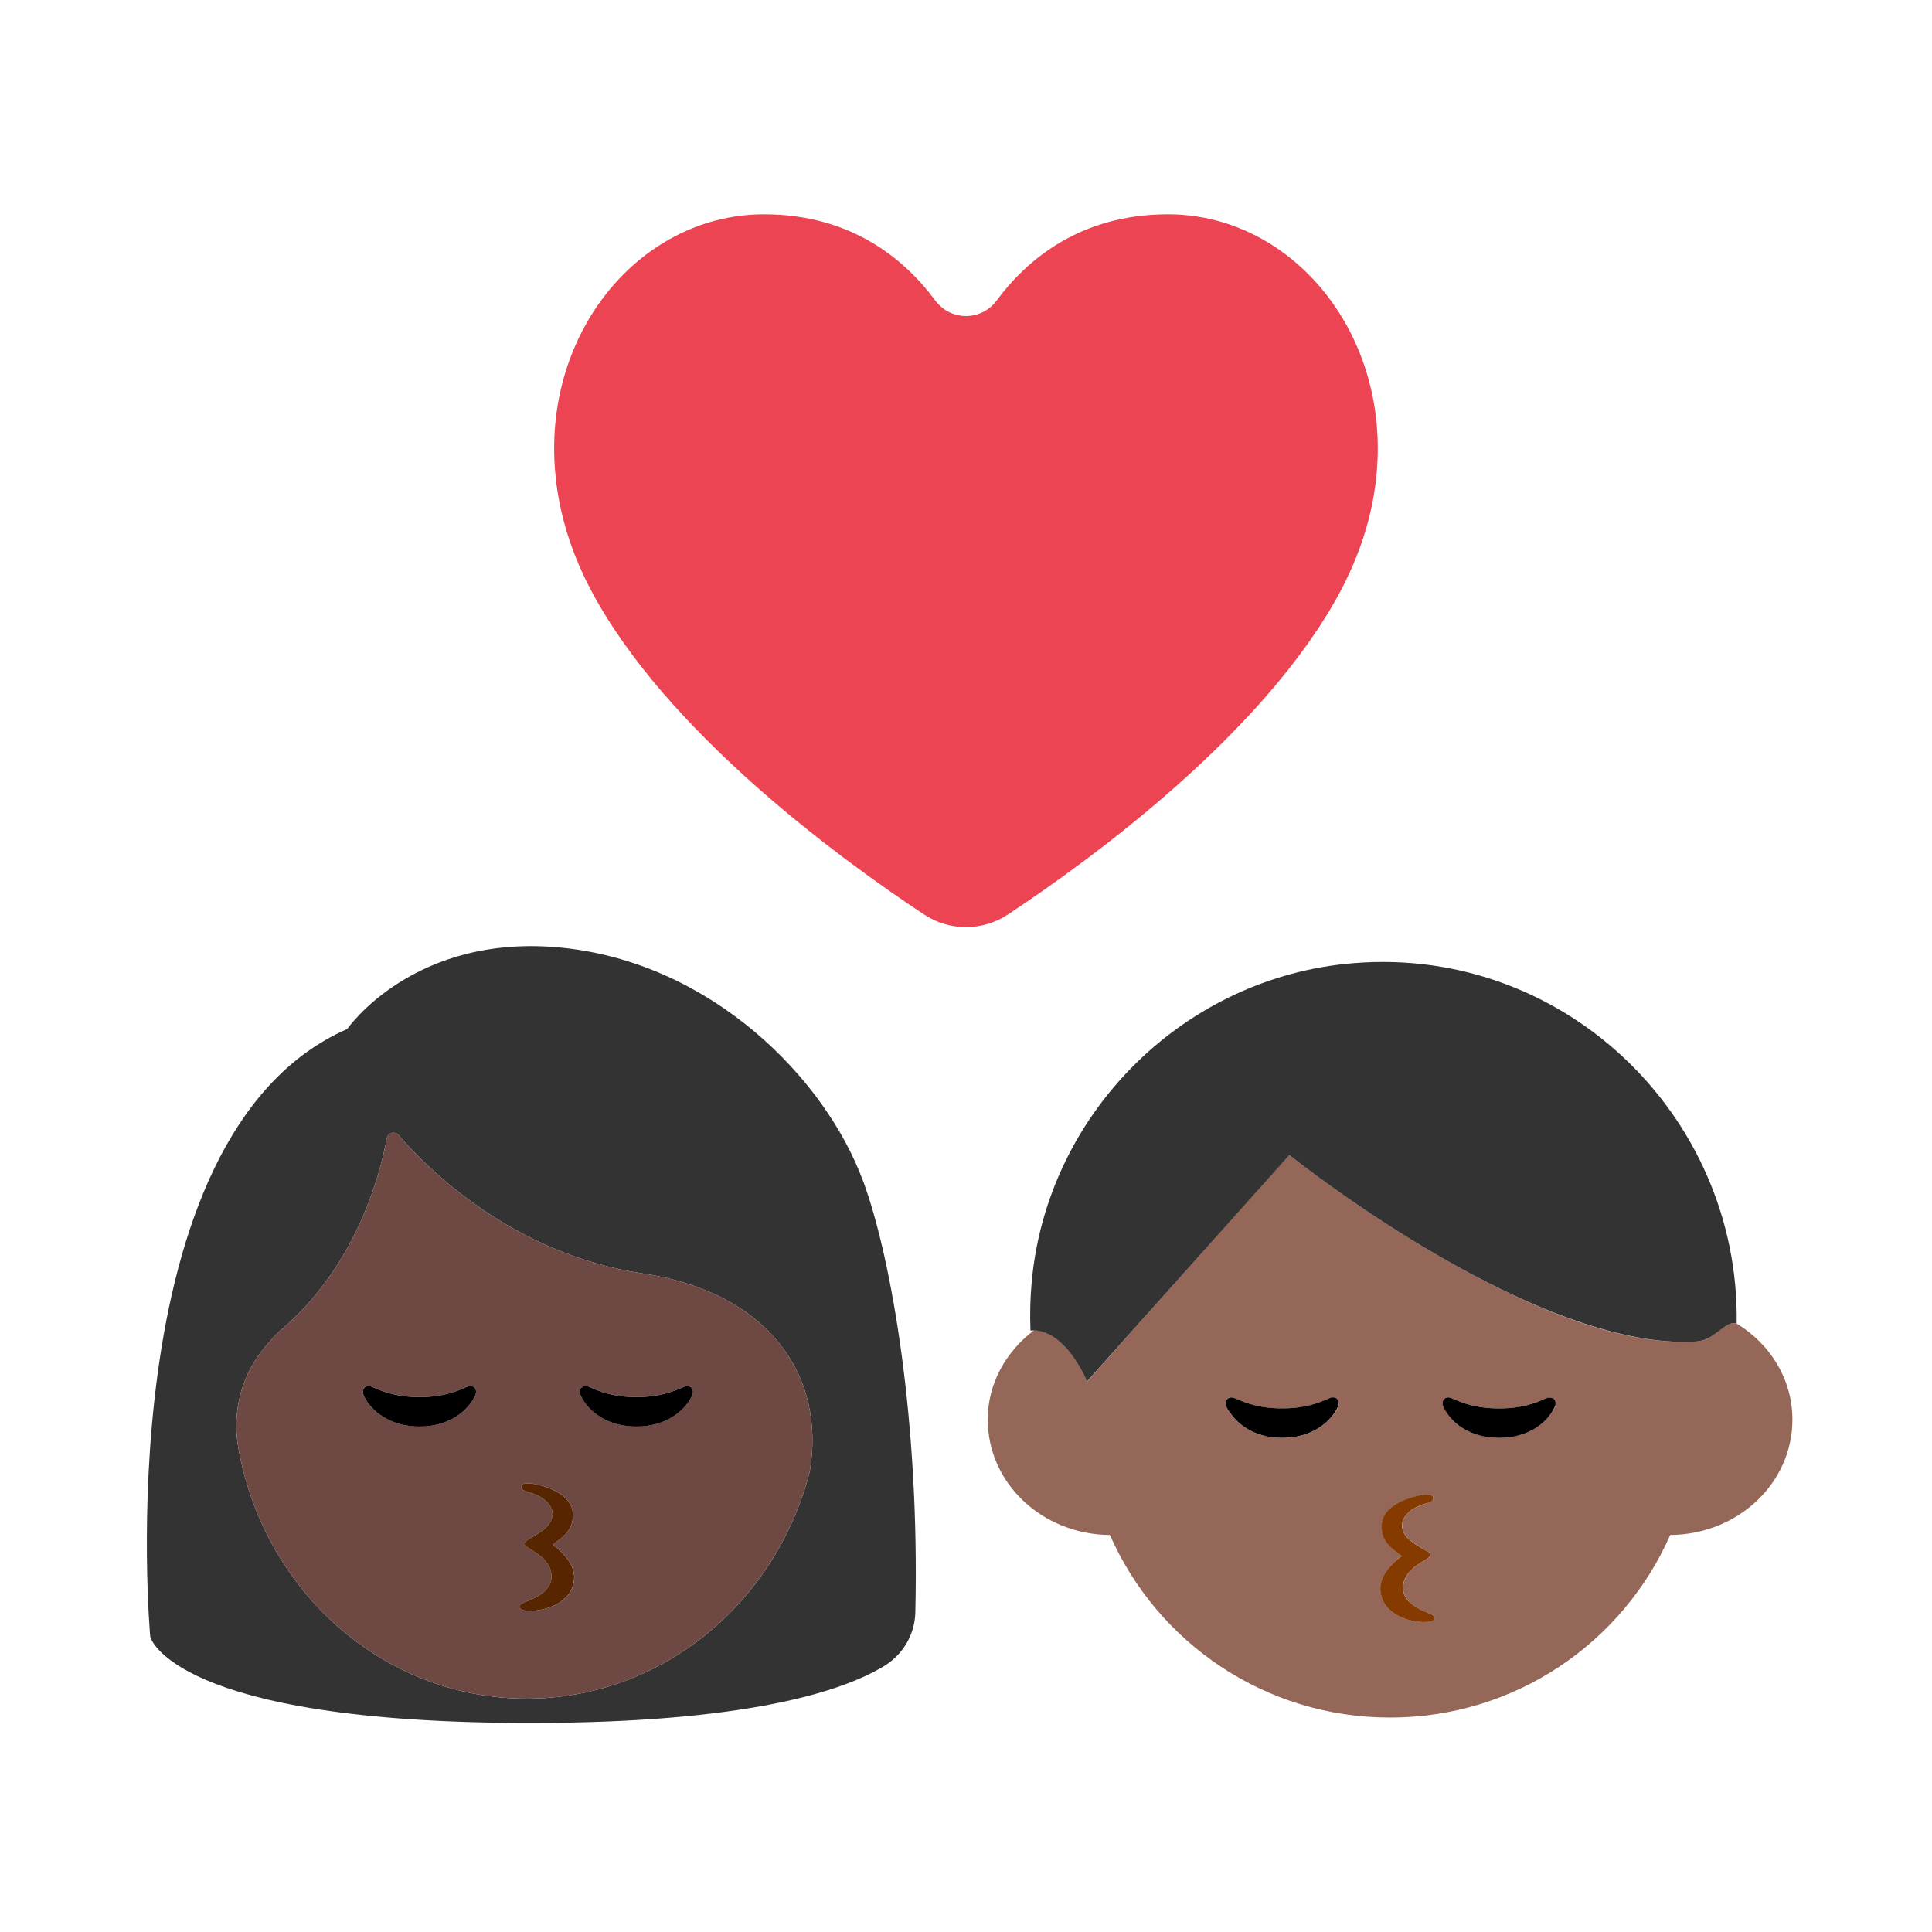 <?xml version="1.0" encoding="UTF-8"?><svg id="Layer_1" xmlns="http://www.w3.org/2000/svg" viewBox="0 0 40 40"><g><g><path d="M19.132,18.934c.527,.348,1.208,.348,1.735,0,1.674-1.106,5.321-3.748,6.891-6.705,2.071-3.901-.361-7.792-3.575-7.792-1.832,0-2.935,.957-3.545,1.781-.321,.434-.956,.434-1.277,0-.61-.823-1.712-1.781-3.545-1.781-3.214,0-5.647,3.891-3.575,7.792,1.57,2.957,5.218,5.599,6.891,6.705Z" style="fill:#ec4452;"/><g><path d="M35.95,27.4c-.17-.05-.36,.18-.58,.31-.08,.03-.17,.06-.24,.06-.64,.05-1.35-.07-2.07-.28-3.04-.91-6.37-3.58-6.37-3.58l-2.89,3.24-1.29,1.45c-.45-.97-.93-1.06-1.1-1.06-.58,.44-.96,1.1-.96,1.85,0,1.32,1.13,2.38,2.53,2.39,.98,2.23,3.21,3.78,5.8,3.78s4.82-1.55,5.8-3.78c1.4-.01,2.53-1.07,2.53-2.39,0-.83-.46-1.57-1.16-1.99Zm-8.25,1.74c-.15,.3-.53,.63-1.15,.63-.5,0-.84-.21-1.03-.45-.05-.06-.09-.12-.12-.18-.06-.11-.01-.2,.08-.21,.03,0,.05,0,.09,.02,.23,.1,.5,.21,.98,.21,.47,0,.74-.11,.98-.21,.13-.06,.23,.04,.17,.19Zm1.77,4.44c-.24,0-.85-.12-.89-.66-.02-.29,.25-.56,.44-.71-.19-.14-.43-.29-.41-.64,.03-.49,.8-.62,.9-.62,.1,0,.17,.01,.17,.07s-.08,.08-.19,.12c-.33,.1-.46,.29-.46,.43,0,.26,.25,.38,.39,.47,.11,.08,.18,.09,.19,.16,0,.05-.08,.08-.19,.15-.12,.08-.37,.24-.37,.53,0,.21,.18,.38,.44,.48,.16,.06,.22,.09,.21,.15s-.09,.07-.23,.07Zm.42-4.44c-.07-.15,.03-.25,.17-.19,.23,.1,.5,.21,.98,.21,.47,0,.74-.11,.98-.21,.02-.01,.04-.01,.06-.01,.1-.01,.16,.08,.11,.2-.04,.07-.09,.15-.16,.22-.19,.22-.53,.41-.99,.41-.62,0-1.01-.33-1.15-.63Z" style="fill:#956759;"/><path d="M22.507,28.598l1.296-1.45,2.891-3.234s3.325,2.669,6.371,3.572c.72,.213,1.424,.33,2.065,.287,.074-.005,.159-.031,.243-.067,.221-.124,.406-.351,.576-.309l.007-0c.064-4.357-3.684-7.915-8.124-7.438-3.414,.367-6.148,3.142-6.47,6.561-.033,.348-.041,.691-.027,1.029,0,0,.029-.004,.07-.004,.173-.001,.657,.089,1.102,1.054Z" style="fill:#333;"/><path d="M25.396,29.135c.029,.062,.075,.123,.124,.184,.193,.24,.53,.45,1.026,.45,.621,0,1.005-.329,1.15-.634,.067-.142-.036-.246-.17-.187-.233,.102-.506,.211-.98,.211-.474,0-.747-.109-.98-.211-.032-.014-.061-.018-.087-.015-.085,.009-.134,.093-.082,.201Z"/><path d="M31.037,29.16c-.474,0-.747-.109-.98-.211-.134-.059-.237,.045-.17,.187,.145,.306,.529,.634,1.15,.634,.466,0,.799-.186,.997-.408,.065-.073,.117-.151,.153-.227,.056-.118-.008-.203-.107-.197-.02,.001-.04,0-.063,.011-.233,.102-.506,.211-.98,.211Z"/><path d="M29.494,33.362c-.262-.104-.447-.269-.447-.487,0-.282,.254-.449,.37-.524,.117-.074,.192-.102,.189-.155-.003-.063-.075-.081-.19-.154-.141-.091-.389-.216-.389-.47,0-.139,.132-.335,.466-.435,.109-.033,.185-.055,.184-.118s-.066-.073-.17-.073c-.101,0-.872,.136-.901,.621-.022,.355,.22,.501,.414,.647-.194,.147-.462,.411-.442,.706,.038,.536,.652,.663,.889,.663,.14,0,.225-.012,.234-.072s-.051-.088-.208-.15Z" style="fill:#853a00;"/></g></g><rect width="40" height="40" style="fill:none;"/></g><g><g><path d="M17.874,24.466c-.788-2.149-3.142-4.522-6.223-4.843-3.082-.32-4.462,1.681-4.462,1.681-5.023,2.201-4.078,12.587-4.078,12.587,0,0,.456,1.781,7.86,1.781,4.514,0,6.484-.662,7.335-1.179,.39-.237,.635-.655,.645-1.111,.092-3.927-.489-7.316-1.076-8.916Zm-1.111,6.011c-.696,2.702-3.056,4.691-5.86,4.691-2.984,0-5.463-2.251-5.973-5.218-.116-.679,.045-1.382,.457-1.934,.28-.376,.53-.567,.53-.567,1.491-1.329,1.959-3.162,2.091-3.882,.021-.116,.167-.156,.244-.066,.566,.659,2.334,2.459,5.053,2.864,2.589,.385,3.805,2.105,3.458,4.112Z" style="fill:#333;"/><path d="M13.305,26.365c-2.719-.404-4.487-2.205-5.053-2.864-.077-.09-.222-.051-.244,.066-.132,.72-.6,2.554-2.091,3.882,0,0-.25,.191-.53,.567-.411,.552-.573,1.256-.457,1.934,.509,2.967,2.989,5.218,5.973,5.218,2.804,0,5.164-1.989,5.86-4.691,.346-2.007-.869-3.728-3.458-4.112Zm-3.47,2.535c-.145,.306-.529,.634-1.15,.634s-1.005-.329-1.15-.634c-.067-.142,.036-.246,.17-.187,.233,.102,.506,.211,.98,.211s.747-.109,.98-.211c.134-.059,.237,.045,.17,.187Zm1.164,4.449c-.14,0-.225-.012-.234-.072-.009-.06,.051-.088,.208-.15,.262-.104,.447-.269,.447-.486,0-.282-.254-.45-.37-.524-.117-.074-.192-.102-.189-.155,.003-.063,.075-.08,.19-.154,.141-.091,.389-.216,.389-.47,0-.139-.132-.334-.466-.436-.109-.033-.185-.054-.184-.118,.001-.063,.066-.073,.17-.073,.101,0,.872,.136,.901,.621,.022,.355-.22,.501-.414,.648,.194,.147,.462,.41,.442,.706-.038,.536-.652,.663-.889,.663Zm3.327-4.449c-.145,.306-.529,.634-1.15,.634s-1.005-.329-1.15-.634c-.067-.142,.036-.246,.17-.187,.233,.102,.506,.211,.98,.211s.747-.109,.98-.211c.134-.059,.237,.045,.17,.187Z" style="fill:#6e4944;"/><path d="M9.665,28.714c-.233,.102-.506,.211-.98,.211s-.747-.109-.98-.211c-.134-.059-.237,.045-.17,.187,.145,.306,.529,.634,1.15,.634s1.005-.329,1.15-.634c.067-.142-.036-.246-.17-.187Z"/><path d="M14.156,28.714c-.233,.102-.506,.211-.98,.211s-.747-.109-.98-.211c-.134-.059-.237,.045-.17,.187,.145,.306,.529,.634,1.15,.634s1.005-.329,1.15-.634c.067-.142-.036-.246-.17-.187Z"/><path d="M11.446,31.98c.194-.147,.436-.292,.414-.648-.029-.484-.8-.621-.901-.621-.104,0-.169,.01-.17,.073-.001,.063,.075,.085,.184,.118,.334,.101,.466,.296,.466,.436,0,.253-.248,.379-.389,.47-.115,.074-.187,.091-.19,.154-.002,.053,.072,.081,.189,.155,.117,.074,.37,.242,.37,.524,0,.218-.185,.382-.447,.486-.157,.062-.218,.09-.208,.15,.009,.06,.094,.072,.234,.072,.236,0,.851-.127,.889-.663,.021-.296-.247-.56-.442-.706Z" style="fill:#572600;"/></g><rect width="40" height="40" style="fill:none;"/></g></svg>